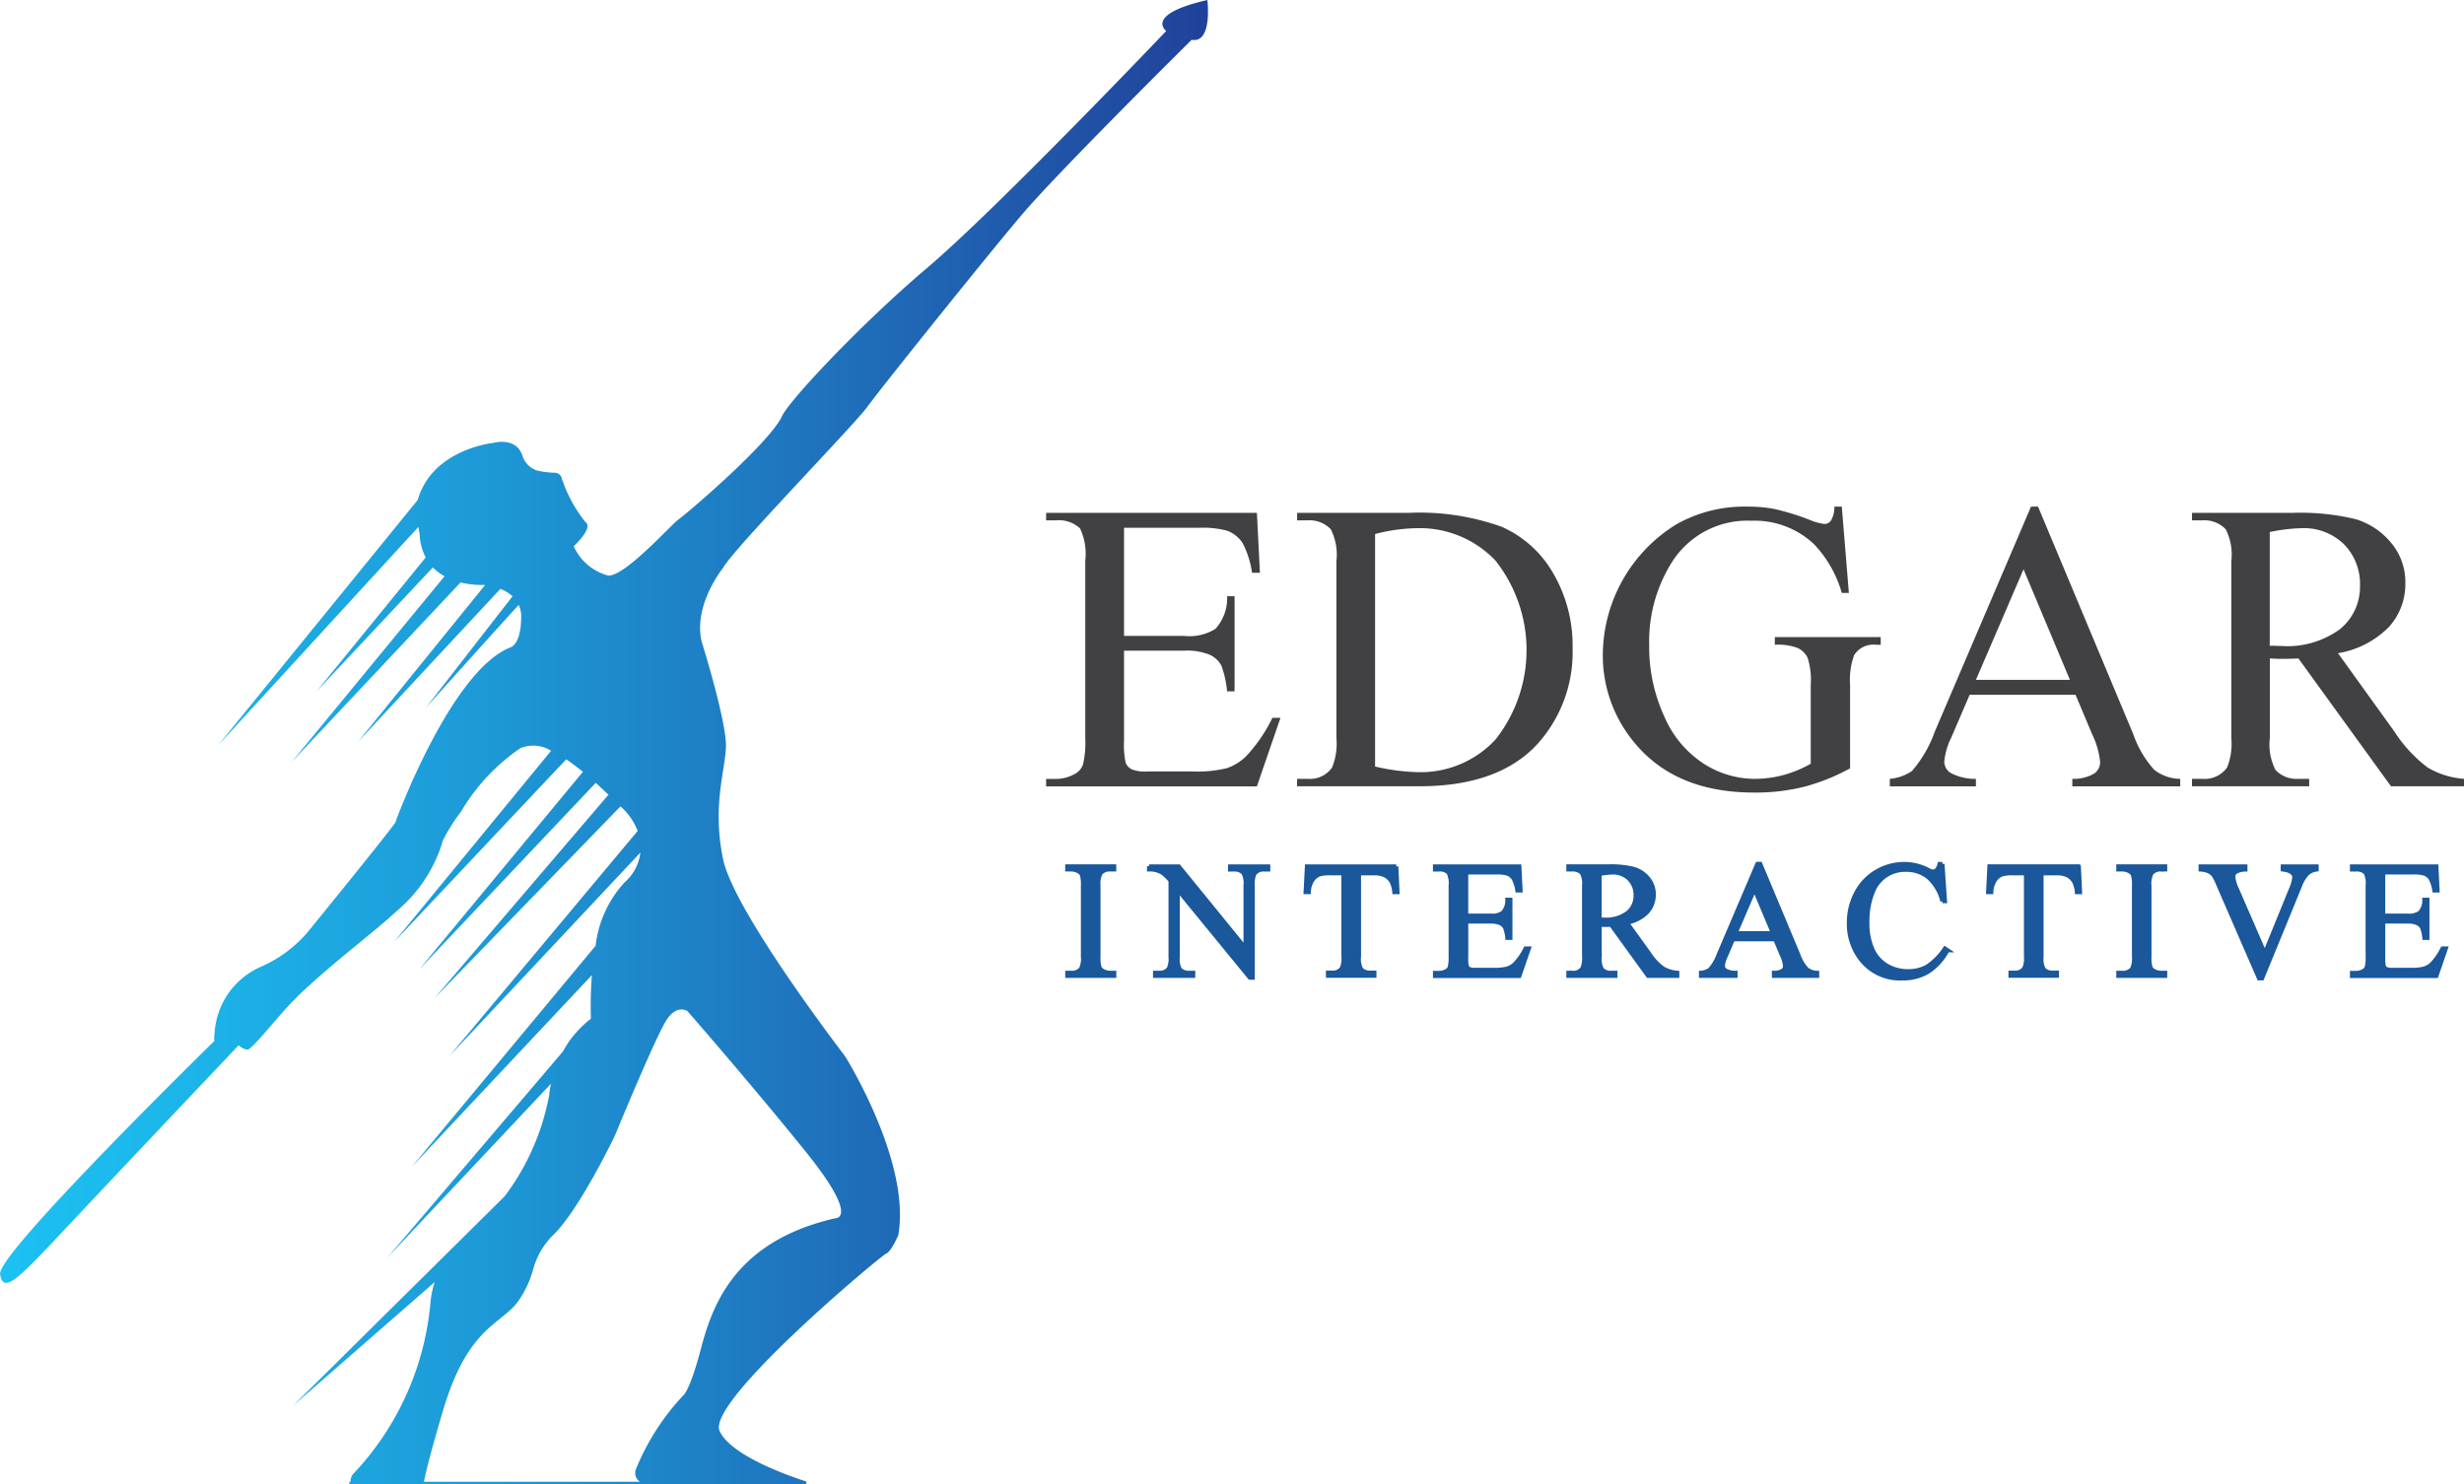 <svg id="EDGAR_LOGO_TEMPLATES-49" data-name="EDGAR LOGO TEMPLATES-49" xmlns="http://www.w3.org/2000/svg" xmlns:xlink="http://www.w3.org/1999/xlink" width="147.542" height="88.904" viewBox="0 0 147.542 88.904">
  <defs>
    <linearGradient id="linear-gradient" y1="0.5" x2="1" y2="0.5" gradientUnits="objectBoundingBox">
      <stop offset="0" stop-color="#1cc1f2"/>
      <stop offset="0.144" stop-color="#1cb6ea"/>
      <stop offset="0.393" stop-color="#1d9ad7"/>
      <stop offset="0.715" stop-color="#1f6db9"/>
      <stop offset="1" stop-color="#21409a"/>
    </linearGradient>
  </defs>
  <g id="Group_3" data-name="Group 3" transform="translate(62.644 30.343)">
    <g id="Group_1" data-name="Group 1">
      <path id="Path_1" data-name="Path 1" d="M182.173,124.025V130.5h3.6a2.936,2.936,0,0,0,1.872-.422,2.722,2.722,0,0,0,.7-1.956h.447v5.7h-.447a6.26,6.26,0,0,0-.338-1.534,1.515,1.515,0,0,0-.712-.664,3.643,3.643,0,0,0-1.522-.241h-3.6v5.4a4.994,4.994,0,0,0,.1,1.322.756.756,0,0,0,.338.374,2.044,2.044,0,0,0,.918.139H186.3a7.514,7.514,0,0,0,2.017-.193,3.005,3.005,0,0,0,1.207-.761,9.31,9.31,0,0,0,1.534-2.258h.483l-1.413,4.106h-12.62v-.447h.58a2.3,2.3,0,0,0,1.1-.278,1.014,1.014,0,0,0,.525-.58,5.664,5.664,0,0,0,.139-1.582V125.981a3.522,3.522,0,0,0-.314-1.92,1.871,1.871,0,0,0-1.449-.483h-.58v-.447h12.62l.181,3.587h-.471a5.65,5.65,0,0,0-.562-1.775,1.925,1.925,0,0,0-.912-.737,5.475,5.475,0,0,0-1.7-.181Z" transform="translate(-177.511 -122.757)" fill="#414042"/>
      <path id="Path_2" data-name="Path 2" d="M207.882,139.506v-.447h.616a1.627,1.627,0,0,0,1.474-.664,3.791,3.791,0,0,0,.266-1.787V126.029a3.383,3.383,0,0,0-.338-1.92,1.775,1.775,0,0,0-1.4-.531h-.616v-.447h6.666a14.561,14.561,0,0,1,5.586.833,6.648,6.648,0,0,1,3.079,2.777,8.568,8.568,0,0,1,1.165,4.492,8.2,8.2,0,0,1-2.077,5.712q-2.331,2.561-7.1,2.56h-7.318Zm4.673-1.184a12.322,12.322,0,0,0,2.572.338,6.107,6.107,0,0,0,4.649-1.968,8.652,8.652,0,0,0,0-10.687,6.239,6.239,0,0,0-4.746-1.956,10.253,10.253,0,0,0-2.476.35v13.924Z" transform="translate(-192.859 -122.757)" fill="#414042"/>
      <path id="Path_3" data-name="Path 3" d="M259.205,122.374l.422,5.169h-.422a7.075,7.075,0,0,0-1.655-2.911,5.18,5.18,0,0,0-3.756-1.413,5.34,5.34,0,0,0-4.758,2.476,8.892,8.892,0,0,0-1.365,4.976,9.945,9.945,0,0,0,.906,4.275,6.353,6.353,0,0,0,2.373,2.832,5.692,5.692,0,0,0,3.013.9,6.64,6.64,0,0,0,1.751-.23,7,7,0,0,0,1.63-.676v-4.734a4.379,4.379,0,0,0-.187-1.612,1.268,1.268,0,0,0-.58-.58,3.351,3.351,0,0,0-1.383-.2v-.459h6.34v.459h-.3a1.346,1.346,0,0,0-1.292.628,4.239,4.239,0,0,0-.241,1.763v5.012a12.282,12.282,0,0,1-2.741,1.1,12,12,0,0,1-3.007.35q-4.746,0-7.21-3.043a8.128,8.128,0,0,1-1.848-5.266,9.23,9.23,0,0,1,4.42-7.765,8.281,8.281,0,0,1,4.251-1.051,8.382,8.382,0,0,1,1.624.145,14.851,14.851,0,0,1,2.072.64,3.334,3.334,0,0,0,.906.254.483.483,0,0,0,.393-.211,1.614,1.614,0,0,0,.2-.827h.447Z" transform="translate(-211.563 -122.374)" fill="#414042"/>
      <path id="Path_4" data-name="Path 4" d="M290.758,133.642h-6.34l-1.111,2.585a4.085,4.085,0,0,0-.411,1.425.827.827,0,0,0,.357.658,3.106,3.106,0,0,0,1.539.369v.447h-5.157v-.447a2.786,2.786,0,0,0,1.329-.471,7.4,7.4,0,0,0,1.365-2.355l5.761-13.477h.422l5.7,13.622a6.223,6.223,0,0,0,1.25,2.131,2.549,2.549,0,0,0,1.564.55v.447h-6.461v-.447a2.422,2.422,0,0,0,1.322-.326.839.839,0,0,0,.344-.676,5.013,5.013,0,0,0-.483-1.679l-.99-2.355Zm-.338-.894-2.777-6.618-2.85,6.618h5.628Z" transform="translate(-229.12 -122.375)" fill="#414042"/>
      <path id="Path_5" data-name="Path 5" d="M332.5,139.506h-4.372l-5.543-7.657q-.616.025-1,.024c-.1,0-.217,0-.338-.006s-.246-.01-.374-.018v4.758a3.344,3.344,0,0,0,.338,1.92,1.72,1.72,0,0,0,1.377.531h.64v.447h-7.017v-.447h.616a1.648,1.648,0,0,0,1.485-.676,3.81,3.81,0,0,0,.254-1.775V126.028a3.348,3.348,0,0,0-.338-1.92,1.775,1.775,0,0,0-1.4-.531h-.616v-.447h5.966a14.183,14.183,0,0,1,3.846.38,4.4,4.4,0,0,1,2.1,1.4,3.646,3.646,0,0,1,.863,2.433,3.824,3.824,0,0,1-.984,2.621,5.558,5.558,0,0,1-3.049,1.57l3.381,4.7a8.4,8.4,0,0,0,1.992,2.15,5.019,5.019,0,0,0,2.174.676v.447Zm-11.63-8.417c.153,0,.285,0,.4.006s.205.006.278.006a5.324,5.324,0,0,0,3.533-1.015,3.246,3.246,0,0,0,1.189-2.585,3.372,3.372,0,0,0-.96-2.494,3.435,3.435,0,0,0-2.542-.96,10.667,10.667,0,0,0-1.9.23v6.811Z" transform="translate(-247.601 -122.756)" fill="#414042"/>
    </g>
    <g id="Group_2" data-name="Group 2" transform="translate(1.267 21.401)">
      <path id="Path_6" data-name="Path 6" d="M182.879,172.313v.179h-2.807v-.179h.232a.7.7,0,0,0,.589-.237,1.472,1.472,0,0,0,.116-.744V167.1a2.163,2.163,0,0,0-.063-.657.433.433,0,0,0-.2-.208.916.916,0,0,0-.444-.116h-.232v-.179h2.807v.179h-.237a.694.694,0,0,0-.585.237,1.417,1.417,0,0,0-.121.744v4.232a2.165,2.165,0,0,0,.063.657.432.432,0,0,0,.2.208.89.89,0,0,0,.44.116Z" transform="translate(-180.072 -165.792)" fill="#1a579b" stroke="#1a579b" stroke-width="0.25"/>
      <path id="Path_7" data-name="Path 7" d="M189.97,165.941h1.778l4,4.913v-3.778a1.3,1.3,0,0,0-.135-.753.717.717,0,0,0-.565-.2h-.227v-.179h2.28v.179h-.232a.664.664,0,0,0-.589.251,1.461,1.461,0,0,0-.106.705V172.6H196l-4.318-5.275v4.033a1.337,1.337,0,0,0,.131.753.726.726,0,0,0,.565.2h.232v.179h-2.28v-.179h.227a.67.67,0,0,0,.594-.251,1.461,1.461,0,0,0,.106-.705V166.8a3,3,0,0,0-.432-.44,1.58,1.58,0,0,0-.432-.2,1.531,1.531,0,0,0-.425-.044v-.179Z" transform="translate(-185.074 -165.792)" fill="#1a579b" stroke="#1a579b" stroke-width="0.25"/>
      <path id="Path_8" data-name="Path 8" d="M214.346,165.94l.072,1.536h-.184a1.839,1.839,0,0,0-.145-.58.973.973,0,0,0-.4-.413,1.389,1.389,0,0,0-.654-.133h-.923v5a1.337,1.337,0,0,0,.131.753.726.726,0,0,0,.565.2h.227v.179H210.26v-.179h.232a.664.664,0,0,0,.589-.251,1.461,1.461,0,0,0,.106-.705v-5H210.4a2.177,2.177,0,0,0-.652.068.894.894,0,0,0-.43.353,1.43,1.43,0,0,0-.213.705h-.184L209,165.94h5.348Z" transform="translate(-194.651 -165.791)" fill="#1a579b" stroke="#1a579b" stroke-width="0.25"/>
      <path id="Path_9" data-name="Path 9" d="M226.446,166.3v2.589h1.439a1.174,1.174,0,0,0,.749-.169,1.087,1.087,0,0,0,.28-.783h.179v2.28h-.179a2.514,2.514,0,0,0-.135-.613.605.605,0,0,0-.285-.266,1.455,1.455,0,0,0-.608-.1h-1.439V171.4a2,2,0,0,0,.039.529.306.306,0,0,0,.135.15.82.82,0,0,0,.367.055H228.1a3.014,3.014,0,0,0,.807-.077,1.2,1.2,0,0,0,.483-.3,3.725,3.725,0,0,0,.613-.9h.193l-.565,1.642h-5.048v-.179h.232a.92.92,0,0,0,.44-.111.406.406,0,0,0,.21-.232,2.274,2.274,0,0,0,.055-.633V167.08a1.411,1.411,0,0,0-.126-.768.749.749,0,0,0-.58-.193h-.232v-.179h5.048l.072,1.434h-.188a2.271,2.271,0,0,0-.225-.71.771.771,0,0,0-.365-.295,2.186,2.186,0,0,0-.681-.072h-1.8Z" transform="translate(-202.565 -165.791)" fill="#1a579b" stroke="#1a579b" stroke-width="0.25"/>
      <path id="Path_10" data-name="Path 10" d="M247.246,172.492H245.5l-2.217-3.062c-.164.006-.3.01-.4.01-.042,0-.087,0-.135,0l-.15-.007v1.9a1.34,1.34,0,0,0,.135.768.687.687,0,0,0,.551.213h.256v.179H240.73v-.179h.246a.658.658,0,0,0,.594-.271,1.523,1.523,0,0,0,.1-.71V167.1a1.34,1.34,0,0,0-.135-.768.709.709,0,0,0-.56-.213h-.246v-.179h2.386a5.673,5.673,0,0,1,1.538.152,1.762,1.762,0,0,1,.84.56,1.457,1.457,0,0,1,.345.974,1.531,1.531,0,0,1-.394,1.048,2.225,2.225,0,0,1-1.22.628l1.352,1.879a3.353,3.353,0,0,0,.8.86,2.009,2.009,0,0,0,.87.271v.179Zm-4.652-3.367c.061,0,.114,0,.159,0l.111,0a2.127,2.127,0,0,0,1.413-.406,1.3,1.3,0,0,0,.476-1.034,1.351,1.351,0,0,0-.384-1,1.373,1.373,0,0,0-1.017-.384,4.245,4.245,0,0,0-.758.092v2.725Z" transform="translate(-210.725 -165.792)" fill="#1a579b" stroke="#1a579b" stroke-width="0.25"/>
      <path id="Path_11" data-name="Path 11" d="M261.23,170.146h-2.536l-.444,1.034a1.628,1.628,0,0,0-.164.57.331.331,0,0,0,.143.263,1.247,1.247,0,0,0,.616.147v.179h-2.063v-.179a1.113,1.113,0,0,0,.531-.189,2.957,2.957,0,0,0,.546-.942l2.3-5.391h.169l2.28,5.449a2.485,2.485,0,0,0,.5.853,1.017,1.017,0,0,0,.626.22v.179h-2.585v-.179a.966.966,0,0,0,.529-.131.337.337,0,0,0,.138-.271,1.994,1.994,0,0,0-.193-.671l-.4-.942Zm-.135-.358-1.111-2.647-1.14,2.647Z" transform="translate(-218.837 -165.639)" fill="#1a579b" stroke="#1a579b" stroke-width="0.25"/>
      <path id="Path_12" data-name="Path 12" d="M280.285,165.639l.15,2.227h-.15a2.794,2.794,0,0,0-.855-1.439,2.085,2.085,0,0,0-1.333-.44,2.066,2.066,0,0,0-2.007,1.387,4.7,4.7,0,0,0-.3,1.8,3.826,3.826,0,0,0,.285,1.541,2.133,2.133,0,0,0,.857,1,2.469,2.469,0,0,0,1.307.348,2.265,2.265,0,0,0,1.125-.273,3.72,3.72,0,0,0,1.072-1.084l.15.1a3.438,3.438,0,0,1-1.15,1.28,2.91,2.91,0,0,1-1.56.406,2.954,2.954,0,0,1-2.522-1.207,3.454,3.454,0,0,1-.667-2.116,3.755,3.755,0,0,1,.44-1.8,3.183,3.183,0,0,1,1.21-1.273,3.267,3.267,0,0,1,1.683-.452,3.084,3.084,0,0,1,1.4.348.762.762,0,0,0,.29.106.318.318,0,0,0,.227-.092.752.752,0,0,0,.179-.362h.169Z" transform="translate(-227.885 -165.639)" fill="#1a579b" stroke="#1a579b" stroke-width="0.25"/>
      <path id="Path_13" data-name="Path 13" d="M296.973,165.94l.072,1.536h-.184a1.841,1.841,0,0,0-.145-.58.973.973,0,0,0-.4-.413,1.389,1.389,0,0,0-.654-.133h-.923v5a1.336,1.336,0,0,0,.131.753.725.725,0,0,0,.565.2h.227v.179h-2.777v-.179h.232a.664.664,0,0,0,.589-.251,1.46,1.46,0,0,0,.106-.705v-5h-.787a2.178,2.178,0,0,0-.652.068.894.894,0,0,0-.43.353,1.43,1.43,0,0,0-.213.705h-.184l.077-1.536h5.348Z" transform="translate(-236.407 -165.791)" fill="#1a579b" stroke="#1a579b" stroke-width="0.25"/>
      <path id="Path_14" data-name="Path 14" d="M310.1,172.313v.179H307.3v-.179h.232a.7.7,0,0,0,.589-.237,1.472,1.472,0,0,0,.116-.744V167.1a2.165,2.165,0,0,0-.063-.657.433.433,0,0,0-.2-.208.916.916,0,0,0-.444-.116H307.3v-.179H310.1v.179h-.237a.694.694,0,0,0-.585.237,1.418,1.418,0,0,0-.121.744v4.232a2.165,2.165,0,0,0,.063.657.432.432,0,0,0,.2.208.89.89,0,0,0,.44.116Z" transform="translate(-244.364 -165.792)" fill="#1a579b" stroke="#1a579b" stroke-width="0.25"/>
      <path id="Path_15" data-name="Path 15" d="M324.209,165.941v.179a1.059,1.059,0,0,0-.526.222,2,2,0,0,0-.454.725l-2.285,5.575h-.179l-2.454-5.647a3.114,3.114,0,0,0-.266-.531.847.847,0,0,0-.3-.234,1.383,1.383,0,0,0-.476-.109v-.179h2.676v.179a1.223,1.223,0,0,0-.589.154.352.352,0,0,0-.135.285,2.173,2.173,0,0,0,.222.753l1.666,3.84,1.546-3.792a2.55,2.55,0,0,0,.227-.778.367.367,0,0,0-.14-.268.925.925,0,0,0-.473-.181l-.082-.014v-.179h2.019Z" transform="translate(-249.406 -165.792)" fill="#1a579b" stroke="#1a579b" stroke-width="0.25"/>
      <path id="Path_16" data-name="Path 16" d="M337.454,166.3v2.589h1.439a1.174,1.174,0,0,0,.749-.169,1.086,1.086,0,0,0,.28-.783h.179v2.28h-.179a2.51,2.51,0,0,0-.135-.613.6.6,0,0,0-.285-.266,1.455,1.455,0,0,0-.608-.1h-1.439V171.4a2.006,2.006,0,0,0,.039.529.306.306,0,0,0,.135.15.82.82,0,0,0,.367.055h1.111a3.014,3.014,0,0,0,.807-.077,1.2,1.2,0,0,0,.483-.3,3.721,3.721,0,0,0,.613-.9h.193l-.565,1.642H335.59v-.179h.232a.921.921,0,0,0,.44-.111.407.407,0,0,0,.21-.232,2.277,2.277,0,0,0,.055-.633V167.08a1.41,1.41,0,0,0-.126-.768.749.749,0,0,0-.58-.193h-.232v-.179h5.048l.072,1.434h-.188a2.268,2.268,0,0,0-.225-.71.771.771,0,0,0-.365-.295,2.186,2.186,0,0,0-.681-.072h-1.8Z" transform="translate(-258.663 -165.791)" fill="#1a579b" stroke="#1a579b" stroke-width="0.25"/>
    </g>
  </g>
  <path id="Path_17" data-name="Path 17" d="M95.678,32.668h0c-3.806.869-2.464,1.854-2.464,1.854S83.046,45.2,78.871,48.735c-3.966,3.36-8.388,8.072-8.694,8.922-.862,1.675-5.692,5.789-6.17,6.122-.422.294-3.205,3.418-4.207,3.36a3.13,3.13,0,0,1-2.063-1.757c1.247-1.207.7-1.446.7-1.448h0a8.361,8.361,0,0,1-1.427-2.646.434.434,0,0,0-.4-.309,4.866,4.866,0,0,1-1.116-.146,1.383,1.383,0,0,1-.827-.859c-.36-1.155-1.7-.79-1.7-.79-1.241.164-3.85.914-4.573,3.425L36.444,77.3,48.433,64.228l.077.453a3.244,3.244,0,0,0,.361,1.373l-6.529,8.014s0,0,0,0L49.3,66.65a2.956,2.956,0,0,0,.7.529L40.851,78.3l10.11-10.752-.006,0a5.284,5.284,0,0,0,1.273.155c.089,0,.141,0,.141,0l.055.006L44.815,77.1l8.527-9.163a2.366,2.366,0,0,1,.729.442c-.653.839-5.177,6.659-5.177,6.659s0,0,0,0,5.058-5.622,5.548-6.141a1.651,1.651,0,0,1,.147.694c0,1.738-.661,1.854-.661,1.854-3.546,1.429-6.791,10.235-6.871,10.467s-5.268,6.6-5.268,6.6A7.783,7.783,0,0,1,38.928,90.6a4.642,4.642,0,0,0-2.7,3.978,1.412,1.412,0,0,0-.009.447l-.015,0s-13,12.716-12.817,13.947,1.082.3,3.846-2.65S37.666,95.275,37.666,95.275s.439.363.628.217c.691-.531,1.783-2.1,3.235-3.466,2-1.874,4.378-3.634,5.592-4.785a8.666,8.666,0,0,0,2.785-4.249,10.992,10.992,0,0,1,1.082-1.718,11.965,11.965,0,0,1,3.556-3.8,2.052,2.052,0,0,1,1.839.155l-9.41,11.461L57.284,78.144c.333.224.669.478,1,.749L48.5,90.708,59.052,79.556c.265.238.521.478.764.708L49.4,92.446,60.538,80.96l-.716-.69c.31.3.6.576.852.821a3.726,3.726,0,0,1,.877,1.31l.012.033L50.289,95.919s0,0,0,0L61.724,83.732l0,0a2.763,2.763,0,0,1-.926,1.764,6.734,6.734,0,0,0-1.753,3.82l-.077.087L48.034,102.554s0,0,0,0L58.823,91.068a24.343,24.343,0,0,0-.061,2.588.155.155,0,0,1-.061.073,6.21,6.21,0,0,0-1.625,1.936l0-.008L46.566,108l9.807-10.429h0a4.865,4.865,0,0,0-.1.64,14.417,14.417,0,0,1-2.677,6.107L40.923,116.862l8.487-7.41a5.581,5.581,0,0,0-.264,1.348,17.117,17.117,0,0,1-4.632,10.161.732.732,0,0,0-.144.45h-.075v.158H71.655V121.5a.072.072,0,0,0-.034-.115c-1.23-.4-4.493-1.583-5.149-3.01-.811-1.767,9.675-10.515,9.976-10.631s.721-1.1.721-1.1c.7-3.943-2.426-9.447-3.071-10.529a3.66,3.66,0,0,0-.23-.34c-.885-1.163-6.577-8.727-7.186-11.639-.661-3.157.108-5.248.168-6.725s-1.46-6.339-1.46-6.339c-.5-2.2,1.292-4.4,1.292-4.4.608-1.115,7.844-8.546,8.644-9.651.863-1.193,7.76-9.786,9.435-11.717,2.35-2.709,9.976-10.254,9.976-10.254,1.261.231.942-2.372.941-2.375ZM71.639,101.658c3.245,4.027,1.773,3.969,1.773,3.969-5.98,1.362-7.362,5.156-8.053,7.792s-1.082,2.839-1.082,2.839a14.4,14.4,0,0,0-2.813,4.387.626.626,0,0,0,.242.769H48.77l0-.26,0,.241c.066-.329.275-1.345,1.145-4.268,1.473-4.953,3.4-5.1,4.447-6.46a6.161,6.161,0,0,0,.958-2.03,4.581,4.581,0,0,1,1.2-2.016c1.564-1.523,3.67-5.919,3.67-5.919s2.494-6.054,3.125-6.981,1.232-.493,1.232-.493,3.846,4.4,7.091,8.429Z" transform="translate(-23.381 -32.667)" fill="url(#linear-gradient)"/>
</svg>
